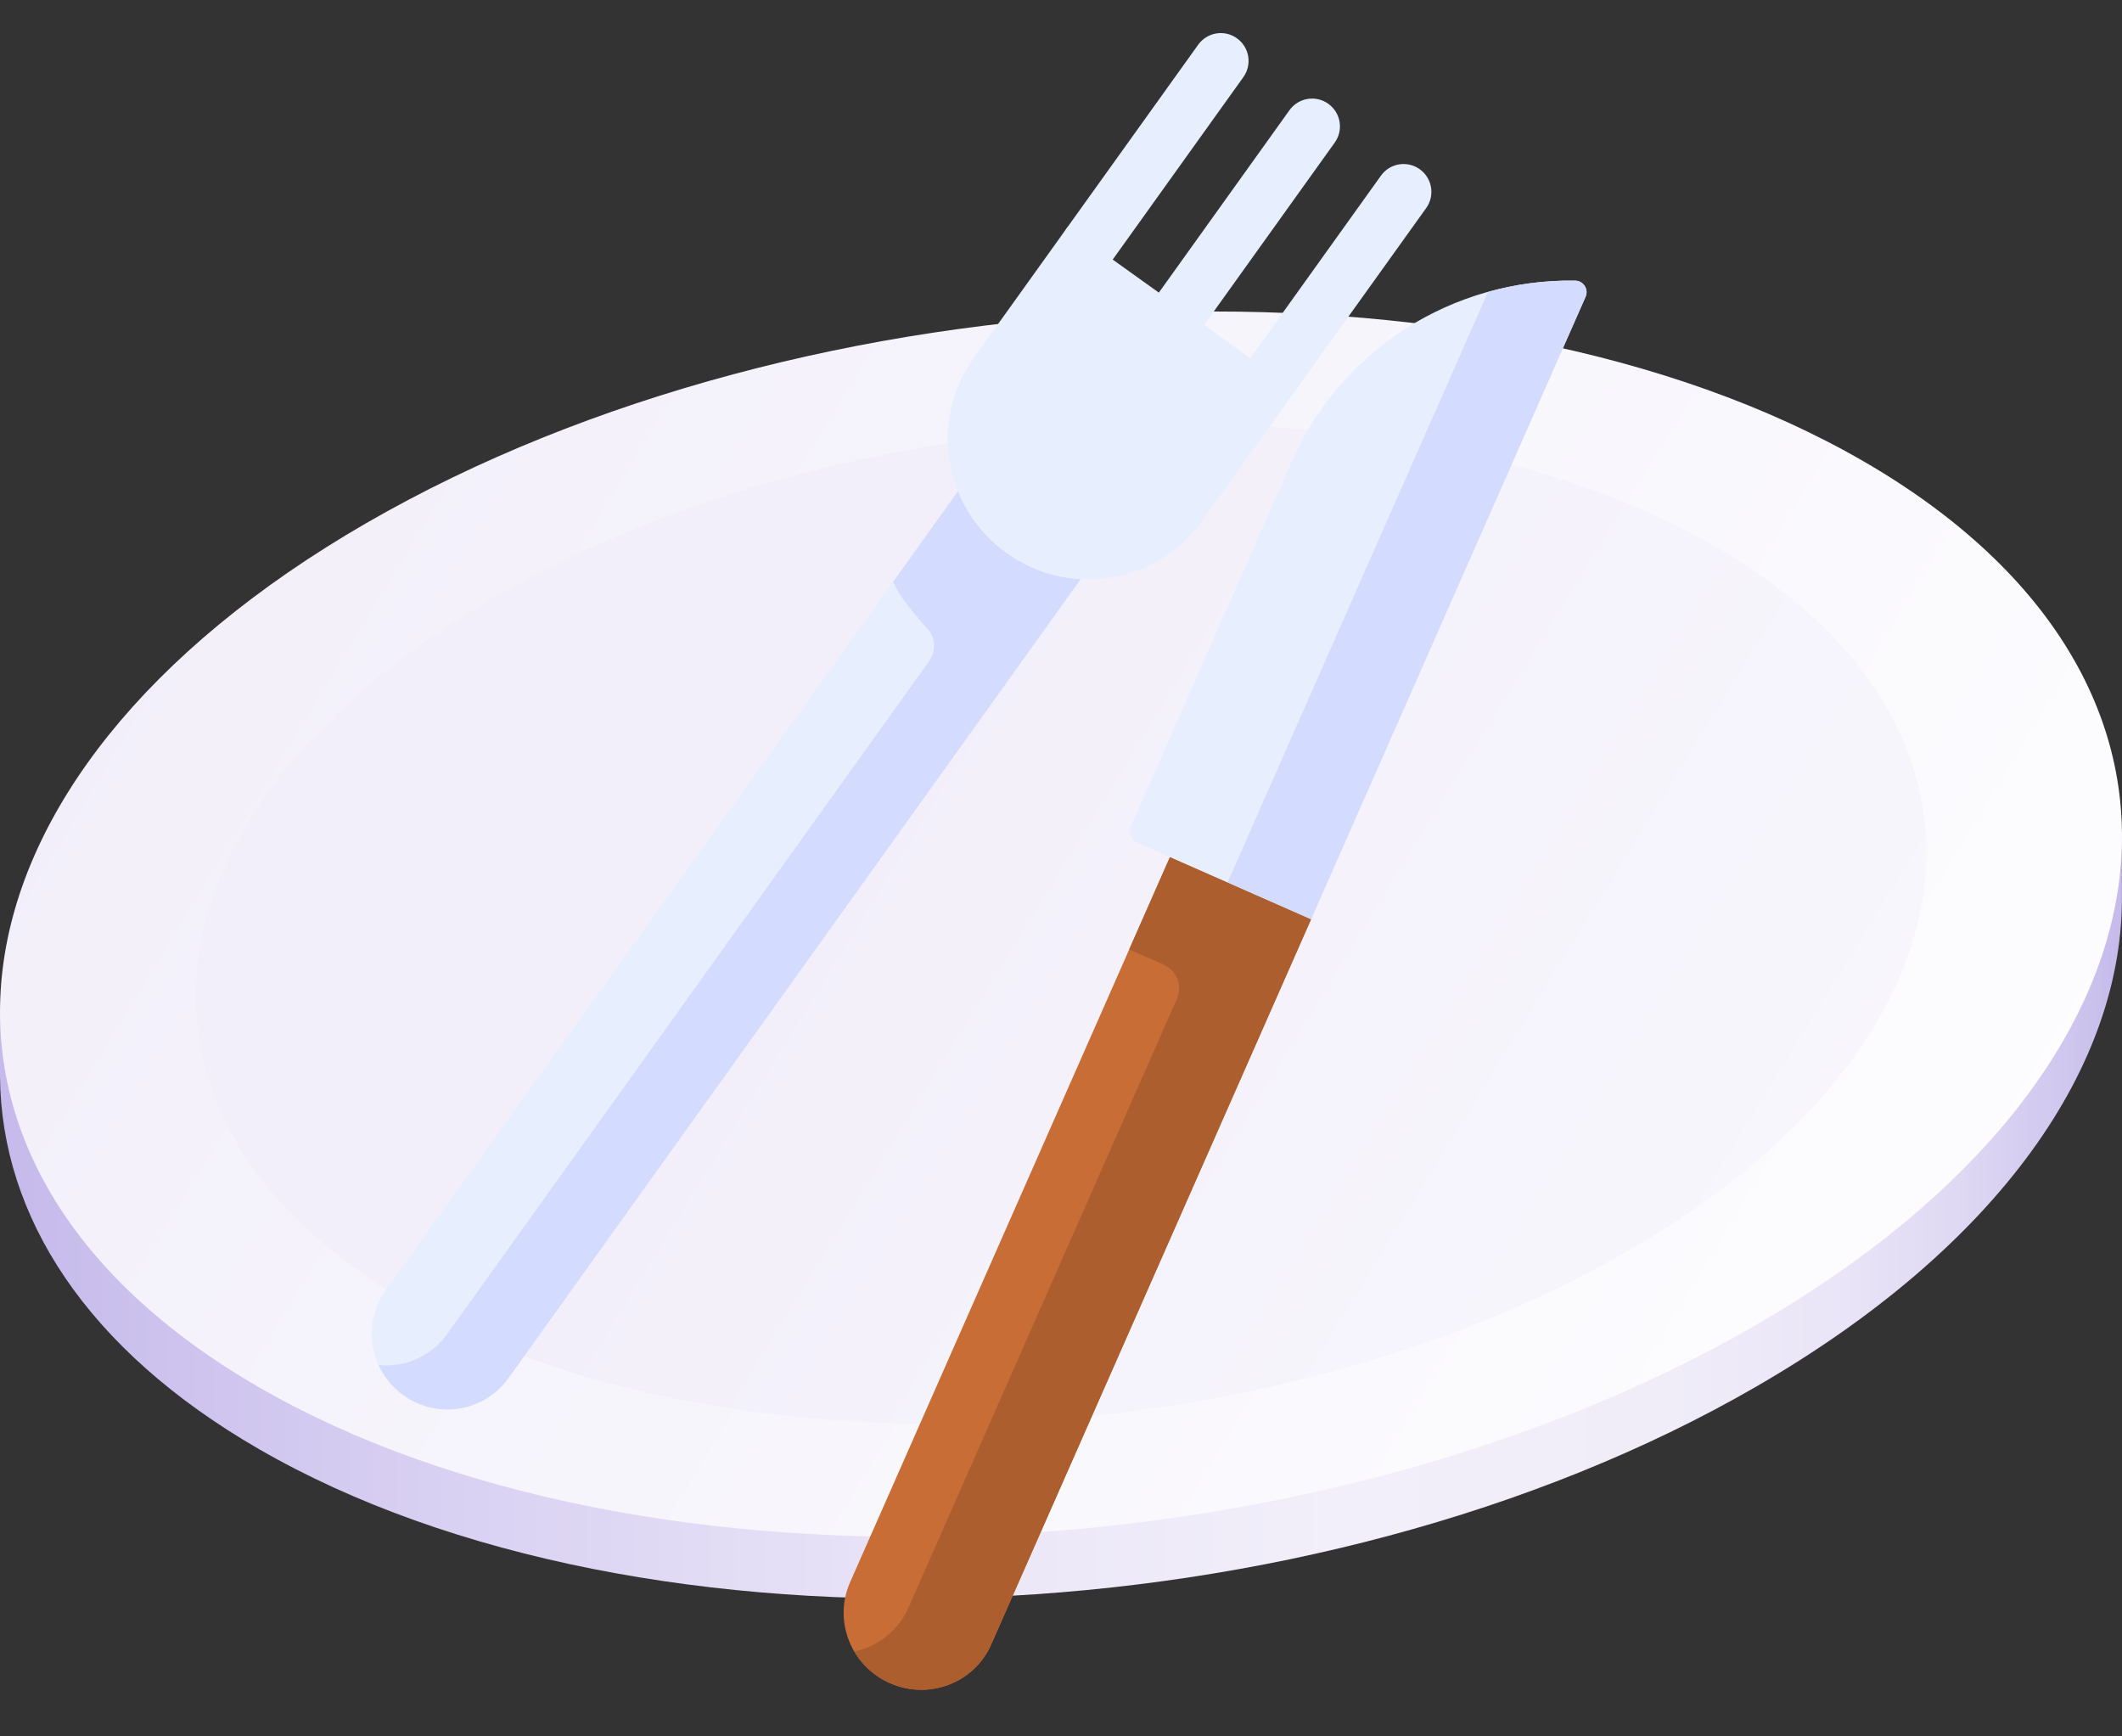 <svg width="22" height="18" viewBox="0 0 22 18" fill="none" xmlns="http://www.w3.org/2000/svg">
  <rect x="0" y="0" width="22" height="18" fill="#333333" stroke="none"/>
  <path d="M21.999 9.262L21.999 9.262V8.625L0 10.529L0 11.161C0.013 12.608 0.895 13.989 2.685 15.022C6.662 17.318 13.608 17.03 18.201 14.378C20.736 12.915 22.023 11.037 21.999 9.262Z" fill="url(#paint0_linear_157_1950)"/>
  <path d="M18.201 13.738C13.609 16.389 6.662 16.677 2.685 14.381C-1.292 12.085 -0.793 8.074 3.799 5.422C8.391 2.771 15.338 2.483 19.315 4.779C23.292 7.075 22.793 11.086 18.201 13.738Z" fill="url(#paint1_linear_157_1950)"/>
  <path d="M16.873 12.971C13.128 15.133 7.463 15.368 4.219 13.495C0.976 11.623 1.382 8.352 5.128 6.189C8.873 4.027 14.538 3.792 17.782 5.665C21.025 7.537 20.619 10.808 16.873 12.971Z" fill="url(#paint2_linear_157_1950)"/>
  <path d="M9.226 17.448C9.63 17.626 10.1 17.447 10.276 17.048L13.592 9.531L12.959 8.621L12.129 8.886L8.813 16.403C8.637 16.802 8.822 17.27 9.226 17.448Z" fill="#C86D36"/>
  <path d="M13.592 9.531L11.782 8.733C11.722 8.706 11.694 8.636 11.72 8.576L13.395 4.779C13.903 3.626 15.058 2.89 16.33 2.909C16.416 2.91 16.473 2.998 16.439 3.076L13.592 9.531Z" fill="#E7EFFF"/>
  <path d="M16.33 2.909C16.019 2.904 15.716 2.945 15.427 3.026L12.726 9.149L13.592 9.531L16.439 3.076C16.473 2.998 16.416 2.91 16.33 2.909Z" fill="#D3DBFE"/>
  <path d="M12.129 8.886L11.707 9.842L12.064 10C12.2 10.06 12.262 10.219 12.202 10.354L9.417 16.669C9.311 16.909 9.098 17.069 8.857 17.12C8.94 17.26 9.065 17.377 9.226 17.448C9.63 17.627 10.1 17.447 10.276 17.048L13.592 9.531L12.129 8.886Z" fill="#AC5E2E"/>
  <path d="M4.182 14.463C4.533 14.715 5.02 14.636 5.27 14.288L12.277 4.506L11.004 3.595L3.997 13.377C3.748 13.725 3.83 14.211 4.182 14.463Z" fill="#E7EFFF"/>
  <path d="M11.133 2.758C11.004 2.665 10.974 2.485 11.067 2.355L12.422 0.464C12.515 0.334 12.695 0.304 12.824 0.397C12.954 0.49 12.983 0.67 12.891 0.799L11.536 2.691C11.443 2.821 11.263 2.85 11.133 2.758Z" fill="#E7EFFF"/>
  <path d="M12.081 3.436C11.951 3.344 11.921 3.163 12.014 3.034L13.369 1.142C13.462 1.013 13.642 0.983 13.771 1.076C13.901 1.168 13.931 1.349 13.838 1.478L12.483 3.37C12.39 3.499 12.21 3.529 12.081 3.436Z" fill="#E7EFFF"/>
  <path d="M13.028 4.115C12.899 4.022 12.869 3.842 12.962 3.713L14.317 1.821C14.41 1.691 14.59 1.662 14.719 1.754C14.849 1.847 14.879 2.027 14.786 2.157L13.431 4.048C13.338 4.178 13.158 4.208 13.028 4.115Z" fill="#E7EFFF"/>
  <path d="M12.213 4.595L10.941 3.684L9.26 6.031C9.32 6.179 9.487 6.378 9.613 6.514C9.699 6.608 9.708 6.749 9.633 6.853L4.634 13.832C4.467 14.066 4.193 14.177 3.925 14.15C3.98 14.271 4.066 14.38 4.182 14.463C4.533 14.715 5.02 14.636 5.27 14.288L12.213 4.595Z" fill="#D3DBFE"/>
  <path d="M10.435 5.733C11.088 6.201 11.993 6.055 12.457 5.408L13.431 4.048L11.067 2.355L10.093 3.714C9.63 4.362 9.783 5.265 10.435 5.733Z" fill="#E7EFFF"/>
  <defs>
    <linearGradient id="paint0_linear_157_1950" x1="0" y1="12.598" x2="21.999" y2="12.598" gradientUnits="userSpaceOnUse">
      <stop stop-color="#C5BAEB"/>
      <stop offset="0.213" stop-color="#D9D1F2"/>
      <stop offset="0.466" stop-color="#EBE7F8"/>
      <stop offset="0.63" stop-color="#F2EFFA"/>
      <stop offset="0.787" stop-color="#F0EDF9"/>
      <stop offset="0.865" stop-color="#EAE5F7"/>
      <stop offset="0.925" stop-color="#DED8F3"/>
      <stop offset="0.976" stop-color="#CFC6EE"/>
      <stop offset="1" stop-color="#C5BAEB"/>
    </linearGradient>
    <linearGradient id="paint1_linear_157_1950" x1="2.421" y1="4.347" x2="22.974" y2="16.884" gradientUnits="userSpaceOnUse">
      <stop stop-color="#F2EFFA"/>
      <stop offset="1" stop-color="white"/>
    </linearGradient>
    <linearGradient id="paint2_linear_157_1950" x1="8.853" y1="8.256" x2="29.111" y2="20.746" gradientUnits="userSpaceOnUse">
      <stop stop-color="#F2EFFA"/>
      <stop offset="1" stop-color="white"/>
    </linearGradient>
  </defs>
</svg>
